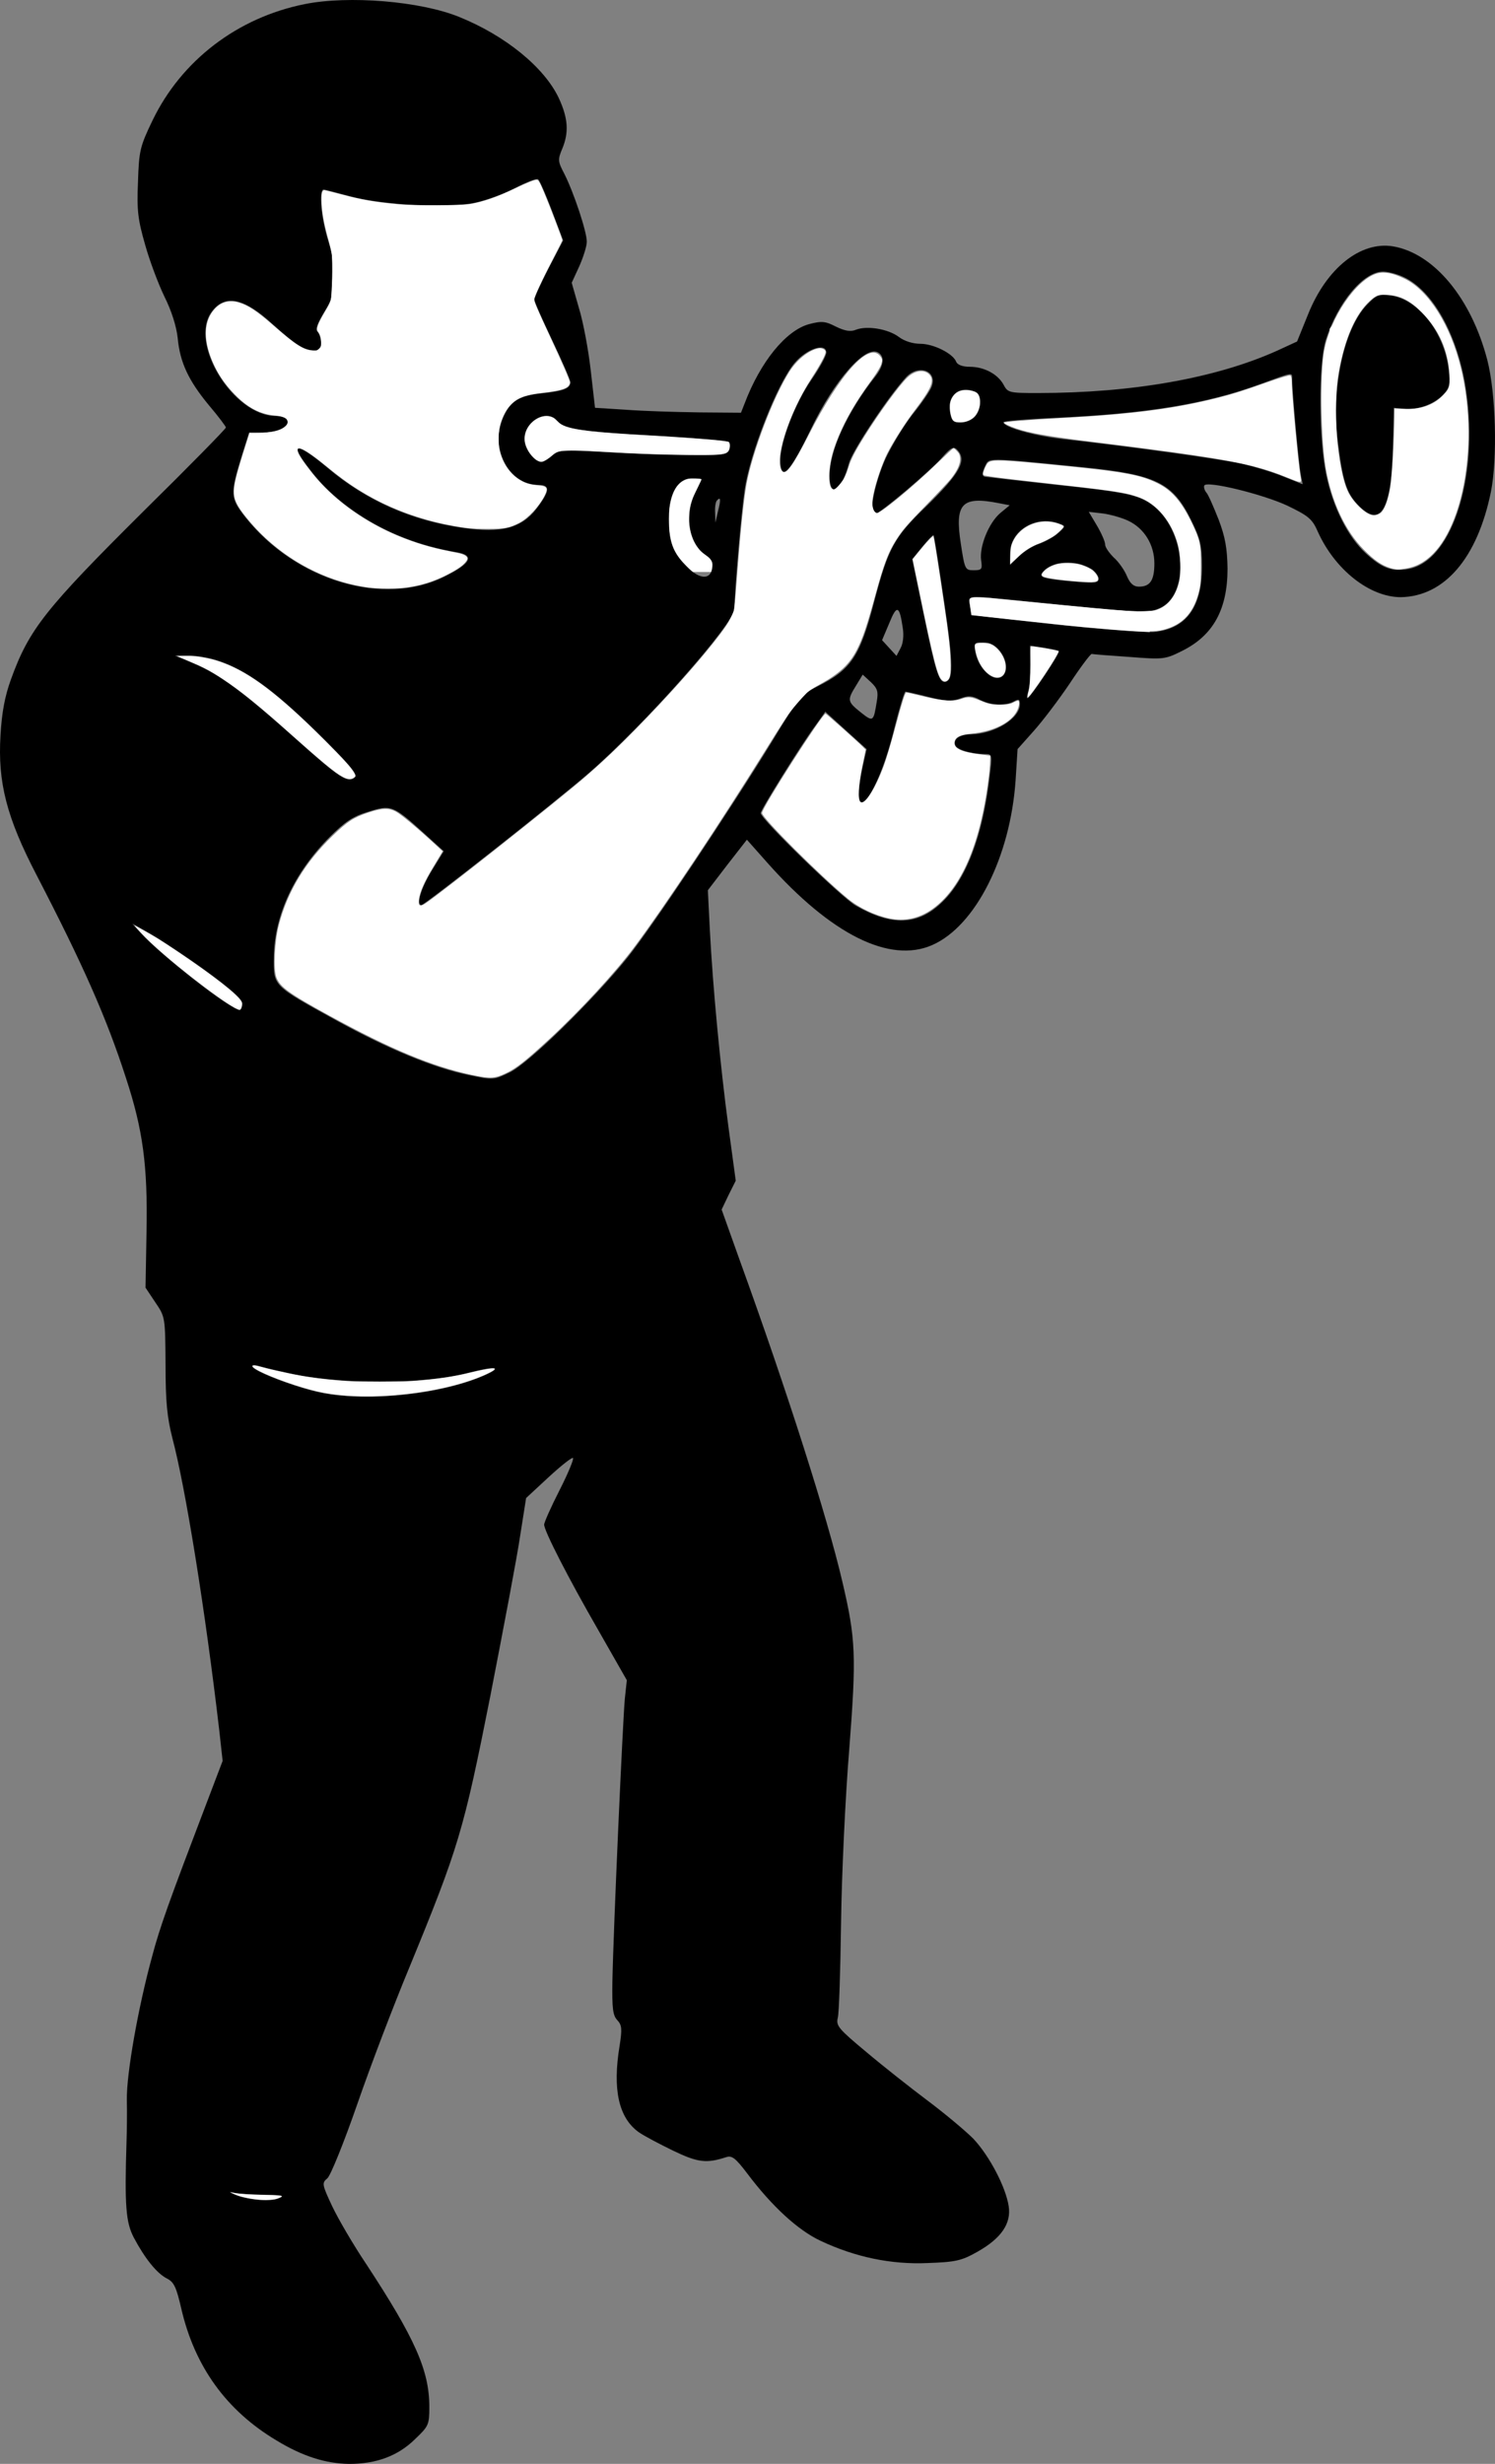 <?xml version="1.0" encoding="UTF-8" standalone="no"?>
<svg
   version="1.0"
   width="455.687pt"
   height="750.759pt"
   viewBox="0 0 455.687 750.759"
   preserveAspectRatio="xMidYMid"
   id="svg2"
   xmlns="http://www.w3.org/2000/svg"
   xmlns:svg="http://www.w3.org/2000/svg">
  <rect x="0" y="0" width="455.687" height="750.759" fill="#808080" stroke="none"/>
  <defs
     id="defs2" />
  <g
     transform="matrix(0.1,0,0,-0.1,-49.14,772.759)"
     fill="#000000"
     stroke="none"
     id="g2">
    <path
       d="m 1420,7715 c -205,-41 -376,-172 -464,-355 -38,-79 -41,-92 -44,-187 -4,-87 0,-115 22,-192 14,-50 41,-121 59,-158 21,-42 36,-89 40,-125 7,-75 33,-130 95,-205 29,-34 52,-65 52,-68 0,-4 -112,-118 -249,-253 -302,-300 -351,-362 -406,-514 -19,-52 -28,-101 -32,-170 -9,-145 19,-252 110,-427 140,-270 213,-434 272,-617 52,-158 67,-268 63,-470 l -3,-170 30,-45 c 30,-44 30,-45 31,-189 0,-115 5,-162 21,-225 40,-151 100,-523 143,-892 l 10,-91 -51,-134 c -112,-294 -141,-374 -164,-462 -43,-157 -78,-357 -77,-436 1,-41 0,-100 -1,-130 -6,-192 -2,-244 22,-290 34,-64 70,-109 101,-125 22,-11 29,-27 44,-92 41,-177 138,-311 291,-402 79,-48 149,-70 221,-71 82,0 148,24 200,75 42,40 44,44 44,99 0,111 -44,209 -193,436 -39,58 -85,137 -103,175 -31,66 -32,71 -15,85 10,8 51,110 91,225 40,116 111,302 158,415 152,370 166,417 248,830 40,206 82,426 91,489 l 18,114 69,64 c 38,35 71,61 74,58 3,-3 -15,-47 -41,-98 -26,-51 -47,-98 -47,-105 0,-19 72,-160 167,-325 l 85,-149 -6,-56 c -6,-61 -35,-702 -38,-864 -1,-79 1,-101 15,-116 14,-15 15,-27 7,-78 -22,-133 -3,-219 58,-263 17,-12 65,-37 106,-57 75,-36 101,-39 162,-19 17,5 28,-4 63,-50 76,-101 155,-173 223,-205 106,-50 216,-73 327,-68 85,3 103,7 151,34 73,41 104,86 96,139 -9,59 -59,154 -108,206 -24,24 -86,76 -138,115 -52,39 -137,106 -188,149 -84,70 -93,80 -87,104 4,14 8,145 10,291 2,147 13,383 25,528 22,285 20,335 -21,510 -46,197 -167,577 -313,980 l -55,154 21,44 22,44 -22,162 c -25,186 -48,428 -57,603 l -6,120 59,77 60,77 63,-71 c 194,-218 372,-307 502,-250 132,58 238,269 254,502 l 6,95 49,55 c 27,30 77,96 110,145 33,50 63,90 67,90 3,-1 54,-5 113,-9 105,-8 110,-8 162,18 95,47 139,126 139,251 -1,62 -7,96 -27,149 -15,38 -31,75 -37,82 -6,7 -9,17 -7,22 6,16 178,-26 253,-61 64,-31 76,-40 93,-79 52,-116 158,-200 253,-200 133,2 234,119 275,322 20,102 15,298 -11,400 -49,189 -163,326 -288,347 -99,16 -202,-67 -258,-206 l -34,-84 -63,-29 c -186,-83 -439,-128 -728,-128 -87,0 -91,1 -104,26 -18,32 -59,54 -103,54 -22,0 -37,6 -41,15 -9,25 -69,55 -109,55 -23,0 -49,8 -66,21 -32,24 -96,35 -130,22 -17,-7 -34,-4 -61,9 -33,17 -44,18 -82,8 -71,-19 -149,-115 -197,-242 l -11,-28 -127,1 c -71,1 -171,4 -223,8 l -95,6 -13,114 c -7,62 -23,148 -36,190 l -22,77 23,50 c 12,27 23,61 23,75 0,31 -39,148 -68,206 -20,38 -21,44 -7,77 21,50 18,93 -10,154 -44,94 -163,191 -304,248 -118,48 -337,66 -471,39 z m 754,-630 34,-90 -44,-84 c -24,-47 -44,-90 -44,-96 0,-6 25,-62 55,-125 30,-63 55,-120 55,-127 0,-19 -20,-27 -88,-34 -69,-7 -97,-25 -118,-76 -40,-93 19,-203 109,-203 36,0 35,-18 -6,-72 -45,-59 -107,-76 -223,-59 -157,22 -296,83 -414,183 -96,80 -119,78 -55,-4 98,-129 264,-223 448,-253 56,-9 45,-34 -36,-74 -186,-93 -454,-13 -608,181 -46,59 -47,69 -9,192 l 21,66 h 42 c 47,0 84,20 73,38 -4,7 -19,12 -34,12 -130,1 -266,223 -195,318 40,54 98,42 184,-37 71,-64 98,-81 128,-81 15,0 21,6 21,23 0,13 -5,28 -11,34 -7,7 0,26 22,62 40,64 42,114 11,215 -21,66 -30,156 -14,156 4,0 41,-10 82,-21 97,-26 297,-37 380,-19 33,7 88,27 122,45 35,18 66,30 70,26 4,-3 23,-46 42,-96 z m 2590,-199 c 87,-36 163,-163 192,-322 48,-272 -33,-544 -171,-570 -51,-9 -81,2 -131,48 -54,50 -99,138 -120,238 -23,108 -24,338 -2,410 36,115 115,210 175,210 13,0 39,-6 57,-14 z M 3010,6653 c 0,-9 -20,-46 -45,-82 -51,-74 -94,-187 -95,-243 0,-71 28,-43 93,92 72,150 167,258 206,233 20,-13 16,-40 -10,-73 -85,-108 -139,-225 -139,-301 0,-72 36,-49 59,37 10,38 120,203 174,262 38,41 97,20 78,-29 -5,-13 -31,-51 -58,-84 -26,-33 -63,-94 -82,-134 -33,-73 -53,-171 -34,-171 13,0 172,134 208,176 24,27 33,32 43,22 32,-32 11,-71 -93,-173 -98,-94 -116,-128 -157,-283 -45,-175 -71,-214 -175,-266 -48,-24 -58,-35 -135,-162 -133,-217 -370,-572 -444,-664 -105,-130 -302,-323 -359,-350 -48,-23 -50,-24 -125,-8 -107,22 -244,79 -401,165 -198,109 -194,105 -193,195 2,127 62,256 169,364 48,48 72,64 118,78 70,22 76,20 168,-63 l 63,-57 -37,-60 c -32,-52 -48,-104 -31,-104 10,0 406,312 510,402 168,145 444,456 444,501 0,49 21,295 31,361 16,112 99,323 151,386 37,45 98,65 98,33 z m 1420,-80 c 0,-37 20,-259 26,-290 l 6,-31 -60,24 c -32,13 -88,30 -123,38 -61,14 -342,53 -549,76 -87,10 -180,36 -180,51 0,4 66,9 148,13 292,13 471,43 637,104 98,36 95,36 95,15 z m -966,-39 c 21,-8 20,-52 -1,-76 -9,-10 -28,-18 -43,-18 -24,0 -28,5 -33,33 -8,51 28,80 77,61 z m -1274,-89 c 21,-25 75,-33 300,-45 118,-7 219,-15 223,-19 4,-4 5,-15 1,-24 -5,-15 -22,-17 -118,-16 -61,0 -176,4 -256,9 -135,8 -146,7 -166,-11 -11,-10 -26,-19 -32,-19 -22,0 -52,40 -52,70 0,55 69,93 100,55 z m 1601,-141 c 223,-22 275,-47 331,-161 29,-59 33,-78 33,-143 0,-123 -48,-188 -145,-198 -26,-2 -162,8 -302,23 l -256,28 -4,29 c -5,33 -18,32 172,13 362,-36 368,-36 405,-21 92,39 83,227 -14,309 -44,36 -77,44 -306,68 -110,12 -205,23 -212,24 -9,3 -9,10 0,30 14,29 -3,29 298,-1 z m -1161,-37 c 0,-1 -9,-20 -20,-42 -34,-67 -19,-156 33,-189 18,-12 23,-23 19,-41 -6,-36 -41,-32 -79,8 -41,41 -53,75 -53,145 0,75 27,122 70,122 16,0 30,-1 30,-3 z m 50,-97 -8,-35 -1,31 c -1,17 2,34 6,37 11,12 12,3 3,-33 z m 858,24 31,-6 -29,-24 c -35,-30 -64,-102 -58,-144 4,-27 2,-30 -23,-30 -26,0 -27,3 -39,81 -19,123 3,146 118,123 z m 392,-53 c 49,-23 80,-73 80,-130 0,-52 -13,-71 -47,-71 -16,0 -27,9 -37,33 -7,17 -25,43 -40,56 -14,14 -26,31 -26,39 0,9 -11,34 -25,58 l -25,42 43,-5 c 23,-3 58,-13 77,-22 z m -207,-10 c 17,-6 16,-8 -5,-27 -13,-12 -39,-26 -58,-33 -19,-6 -47,-23 -62,-38 l -28,-27 v 35 c 0,71 81,119 153,90 z m -354,-236 c 29,-194 29,-245 1,-245 -17,0 -28,36 -64,210 l -34,164 31,38 c 17,21 32,36 34,35 2,-2 16,-93 32,-202 z m 449,99 c 12,-8 22,-21 22,-30 0,-12 -11,-14 -67,-9 -104,9 -117,13 -103,30 28,34 101,38 148,9 z m -575,-179 c 4,-24 1,-49 -7,-63 l -12,-23 -22,24 -22,24 22,52 c 23,57 31,54 41,-14 z m 297,-72 c 26,-34 23,-77 -5,-81 -27,-4 -61,34 -70,76 -6,30 -5,32 23,32 21,0 37,-8 52,-27 z m 179,1 c 5,-5 -88,-144 -96,-144 -2,0 -1,10 3,22 4,12 6,48 6,80 l -1,58 42,-6 c 23,-4 44,-8 46,-10 z m -2562,-30 c 87,-29 166,-87 298,-215 98,-97 127,-130 119,-139 -21,-21 -49,-2 -181,116 -154,139 -236,199 -311,230 l -57,24 h 42 c 23,0 64,-7 90,-16 z m 2007,-123 c -10,-63 -11,-64 -49,-34 -41,33 -42,37 -14,82 l 20,33 25,-23 c 20,-19 23,-29 18,-58 z m 158,13 c 50,-13 69,-14 95,-5 26,10 38,9 62,-4 35,-17 74,-19 102,-5 16,9 19,7 19,-8 0,-44 -77,-91 -150,-92 -33,0 -54,-15 -47,-33 5,-14 49,-27 91,-27 22,0 22,-2 14,-67 -21,-184 -73,-319 -150,-389 -71,-66 -150,-68 -258,-6 -44,25 -290,264 -290,282 0,10 120,203 167,267 l 30,42 63,-57 63,-57 -12,-53 c -44,-205 46,-95 97,119 15,60 30,109 33,109 4,0 36,-7 71,-16 z M 1118,4770 c 77,-56 112,-87 112,-100 0,-11 -4,-20 -8,-20 -26,0 -242,168 -302,235 l -25,28 55,-31 c 30,-17 106,-67 168,-112 z m 247,-1225 c 159,-37 413,-37 556,0 78,20 104,18 54,-5 -130,-60 -359,-85 -504,-56 -79,16 -211,67 -211,81 0,4 8,4 18,1 9,-3 48,-13 87,-21 z m -65,-2505 c 54,-1 61,-3 40,-11 -26,-11 -97,-4 -134,12 -19,9 -19,9 4,4 14,-2 54,-5 90,-5 z"
       id="path1" />
    <path
       d="m 4657,6798 c -70,-75 -108,-253 -88,-415 15,-119 26,-156 60,-192 69,-74 103,-21 108,169 l 3,125 30,-3 c 41,-5 93,14 120,43 20,21 22,31 17,77 -13,112 -93,214 -176,225 -37,5 -44,2 -74,-29 z"
       id="path2" />
  </g>
  <path
     style="fill:#ffffff;stroke-width:1.898"
     d="m 110.972,177.406 c -11.341,-2.018 -20.046,-6.084 -28.027,-13.092 -10.251,-9.001 -11.393,-11.961 -8.792,-22.801 2.001,-8.342 2.772,-9.279 8.071,-9.806 6.029,-0.6 9.86,-5.327 4.317,-5.327 -5.629,0 -13.873,-5.505 -17.694,-11.816 -5.991,-9.894 -6.552,-13.767 -2.689,-18.538 3.101,-3.83 4.009,-4.041 8.11,-1.884 2.54,1.336 7.423,4.866 10.852,7.844 8.774,7.622 12.955,7.135 14.614,-1.702 1.976,-10.525 2.06,-25.1 0.193,-33.503 l -1.645,-7.407 6.434,1.327 c 3.539,0.73 13.266,1.806 21.617,2.392 14.506,1.018 19.27,0.179 33.68,-5.929 2.643,-1.12 4.023,0.266 6.818,6.845 3.479,8.192 3.473,8.315 -0.831,17.606 -3.992,8.617 -4.119,9.856 -1.598,15.674 1.505,3.475 3.984,9.198 5.508,12.719 3.204,7.4 2.419,8.781 -4.986,8.781 -7.646,0 -12.975,6.057 -12.94,14.708 0.035,8.562 1.145,10.444 8.37,14.186 l 5.552,2.876 -5.244,5.244 c -4.883,4.883 -6.008,5.165 -16.331,4.086 -14.907,-1.558 -28.466,-6.971 -40.811,-16.292 -15.456,-11.669 -18.947,-10.169 -7.489,3.218 7.115,8.312 30.322,21.318 38.038,21.318 2.408,0 4.879,0.811 5.492,1.803 2.719,4.4 -16.953,9.541 -28.586,7.471 z"
     id="path3" />
  <path
     style="fill:#ffffff;stroke-width:1.898"
     d="m 133.597,323.784 c -13.589,-4.833 -43.139,-20.301 -47.059,-24.632 -7.227,-7.986 4.98,-37.146 19.672,-46.989 8.465,-5.672 13.037,-5.356 21.003,1.454 6.561,5.608 6.568,5.632 3.321,11.128 -3.468,5.872 -4.286,11.565 -1.661,11.565 4.504,0 62.02,-48.966 76.1,-64.787 17.733,-19.927 20.989,-25.98 21.01,-39.06 0.034,-21.315 8.663,-51.174 17.57,-60.792 6.902,-7.454 7.006,-4.652 0.305,8.204 -6.943,13.32 -9.24,28.22 -3.633,23.567 1.578,-1.31 5.586,-7.479 8.907,-13.709 6.729,-12.624 16.865,-24.484 18.03,-21.095 0.413,1.202 -2.403,7.116 -6.258,13.142 -7.005,10.95 -11.1,27.374 -6.826,27.374 1.118,0 4.689,-4.982 7.934,-11.071 8.114,-15.223 17.032,-25.811 19.587,-23.256 1.397,1.397 0.162,4.551 -4.111,10.5 -7.34,10.221 -11.665,20.089 -11.665,26.613 0,6.927 2.749,6.011 14.056,-4.684 5.518,-5.219 10.591,-9.489 11.274,-9.489 3.235,0 0.378,4.767 -8.919,14.879 -5.587,6.078 -11.49,14.824 -13.117,19.437 -1.627,4.612 -4.528,13.018 -6.447,18.679 -2.775,8.187 -5.217,11.506 -11.936,16.226 -6.209,4.362 -12.997,12.99 -25.621,32.565 -27.3,42.334 -37.385,55.641 -54.825,72.343 -18.182,17.413 -19.74,17.918 -36.691,11.889 z"
     id="path4" />
  <path
     style="fill:#ffffff;stroke-width:1.898"
     d="m 417.14,167.103 c -9.901,-9.901 -11.824,-16.881 -11.824,-42.919 V 100.162 l 5.885,-7.293 c 3.376,-4.184 7.87,-7.534 10.542,-7.858 4.809,-0.583 14.888,5.873 14.888,9.537 0,1.13 -1.495,0.707 -3.321,-0.939 -6.109,-5.506 -12.902,-5.948 -17.388,-1.133 -11.844,12.713 -12.596,55.966 -1.105,63.514 6.843,4.495 9.374,0.532 10.118,-15.847 0.645,-14.211 0.88,-14.881 5.337,-15.25 8.674,-0.718 12.039,-3.849 12.242,-11.391 0.351,-13.092 3.209,0.997 3.417,16.846 0.427,32.535 -14.26,51.285 -28.791,36.754 z"
     id="path5" />
  <path
     style="fill:#ffffff;stroke-width:0.36"
     d="m 423.684,173.046 c -2.617,-0.818 -4.856,-2.377 -8.015,-5.581 -5.737,-5.82 -9.93,-14.894 -11.637,-25.186 -1.479,-8.917 -1.73,-28.305 -0.456,-35.264 1.882,-10.281 9.838,-21.928 16.196,-23.708 2.199,-0.616 4.9,-0.088 8.439,1.65 7.265,3.566 13.906,14.108 17.081,27.113 5.369,21.997 1.062,48.328 -9.417,57.57 -2.181,1.924 -4.431,3.049 -7.07,3.537 -2.613,0.483 -3.209,0.468 -5.121,-0.13 z m -2.871,-16.749 c 1.164,-0.916 2.253,-3.796 2.959,-7.83 0.502,-2.87 1.228,-15.428 1.241,-21.473 l 0.007,-2.518 3.116,0.118 c 4.762,0.18 8.541,-1.09 11.391,-3.829 2.244,-2.156 2.525,-2.98 2.286,-6.705 -0.48,-7.473 -3.17,-13.51 -8.378,-18.8 -3.464,-3.519 -6.247,-5.022 -9.939,-5.367 -3.097,-0.289 -3.949,-0.034 -5.926,1.777 -4.457,4.081 -7.688,11.486 -9.509,21.793 -1.871,10.588 -0.51,28.84 2.689,36.072 1.566,3.54 5.776,7.488 7.984,7.488 0.636,0 1.573,-0.327 2.081,-0.727 z"
     id="path6" />
  <path
     style="fill:#ffffff;stroke-width:0.36"
     d="m 391.753,145.283 c -10.139,-4.098 -19.49,-5.784 -59.521,-10.732 -12.481,-1.543 -18.462,-2.599 -22.478,-3.969 -2.128,-0.726 -3.905,-1.601 -3.69,-1.817 0.28,-0.28 7.513,-0.853 17.895,-1.417 20.896,-1.135 33.687,-2.774 46.574,-5.968 4.923,-1.22 7.6,-2.058 16.151,-5.055 3.345,-1.172 6.298,-2.049 6.563,-1.947 0.306,0.117 0.482,0.788 0.482,1.837 0,3.606 1.999,25.044 2.741,29.389 0.29,1.701 0.284,1.7 -4.719,-0.322 z"
     id="path7" />
  <path
     style="fill:#ffffff;stroke-width:0.36"
     d="m 143.779,327.528 c -12.019,-2.544 -24.832,-7.878 -43.499,-18.108 -12.227,-6.701 -14.914,-8.645 -16.045,-11.606 -0.95,-2.487 -0.556,-10.943 0.743,-15.96 2.634,-10.174 8.023,-19.106 16.405,-27.194 4.535,-4.376 6.319,-5.543 10.747,-7.031 4.438,-1.491 6.486,-1.537 8.774,-0.196 1.689,0.99 6.526,5.04 11.527,9.653 l 2.499,2.304 -2.752,4.587 c -2.927,4.879 -4.196,7.751 -4.487,10.153 -0.233,1.929 0.312,2.237 1.993,1.123 4.633,-3.069 40.114,-31.156 49.16,-38.915 13.996,-12.004 37.979,-38.082 43.655,-47.467 1.35,-2.232 1.274,-1.714 2.384,-16.203 0.9,-11.753 1.907,-21.215 2.709,-25.467 1.848,-9.795 8.148,-26.258 12.973,-33.898 2.28,-3.611 5.686,-6.405 8.687,-7.126 1.153,-0.277 2.42,0.279 2.42,1.061 0,0.852 -1.678,3.971 -4.345,8.075 -7.032,10.822 -11.619,25.542 -8.828,28.333 1.12,1.12 3.214,-1.793 7.958,-11.073 9.655,-18.883 18.486,-28.581 21.873,-24.023 0.645,0.867 0.678,1.136 0.297,2.408 -0.236,0.787 -1.426,2.776 -2.644,4.418 -5.711,7.701 -9.456,14.461 -11.691,21.101 -1.991,5.917 -2.087,12.636 -0.18,12.636 1.373,0 3.412,-3.031 4.494,-6.68 0.711,-2.4 1.996,-4.905 4.876,-9.504 4.584,-7.323 10.544,-15.474 13.102,-17.919 2.34,-2.236 5.33,-2.564 6.826,-0.747 1.471,1.786 0.484,4.115 -4.552,10.734 -2.893,3.803 -6.646,9.685 -8.418,13.194 -1.509,2.988 -3.464,8.736 -4.2,12.347 -0.662,3.245 -0.391,5.474 0.717,5.899 0.985,0.378 11.118,-7.915 18.934,-15.498 2.502,-2.427 4.64,-4.413 4.751,-4.413 0.111,0 0.613,0.443 1.115,0.985 1.673,1.804 1.019,4.69 -1.895,8.365 -0.706,0.89 -3.978,4.37 -7.271,7.732 -6.603,6.742 -8.356,8.834 -10.274,12.265 -1.89,3.38 -3.104,6.769 -5.356,14.951 -2.782,10.109 -3.974,13.639 -5.84,17.286 -2.174,4.25 -5.281,7.156 -11.061,10.343 -6.05,3.335 -6.897,4.355 -16.724,20.14 -13.719,22.037 -30.704,47.516 -39.919,59.881 -5.827,7.819 -16.596,19.489 -25.951,28.122 -7.19,6.635 -10.006,8.862 -13.078,10.347 -3.566,1.723 -4.892,1.796 -10.609,0.586 z"
     id="path8" />
  <path
     style="fill:#ffffff;stroke-width:0.36"
     d="m 271.092,279.864 c -4.437,-0.932 -9.244,-3.215 -12.646,-6.006 -8.318,-6.825 -26.196,-24.656 -26.196,-26.128 0,-1.577 18.382,-30.286 19.392,-30.286 0.21,0 9.322,8.104 11.253,10.008 l 0.974,0.961 -1.061,5.215 c -1.159,5.699 -1.391,10.073 -0.568,10.756 1.287,1.068 4.478,-3.884 7.164,-11.116 0.698,-1.879 2.266,-7.133 3.484,-11.676 2.085,-7.776 2.986,-10.622 3.364,-10.622 0.089,0 2.53,0.566 5.424,1.259 5.765,1.379 8.917,1.579 11.354,0.719 2.149,-0.758 2.811,-0.691 5.997,0.61 2.351,0.96 3.289,1.15 5.692,1.154 2.031,0.003 3.216,-0.176 4.028,-0.61 0.633,-0.338 1.321,-0.614 1.528,-0.614 0.603,0 0.437,1.71 -0.307,3.161 -1.841,3.59 -7.086,6.206 -13.848,6.905 -3.591,0.372 -4.995,1.08 -5.179,2.613 -0.225,1.874 1.994,2.935 7.663,3.667 l 3.237,0.418 -0.096,2.677 c -0.052,1.472 -0.491,5.213 -0.974,8.313 -2.791,17.912 -8.34,29.876 -16.589,35.762 -3.995,2.851 -8.475,3.83 -13.092,2.86 z"
     id="path9" />
  <path
     style="fill:#ffffff;stroke-width:0.178"
     d="m 287.221,207.325 c -1.456,-1.146 -2.5,-5.214 -7.319,-28.538 l -1.731,-8.379 1.849,-2.283 c 2.279,-2.814 4.261,-4.928 4.445,-4.742 0.184,0.186 0.797,3.858 2.189,13.117 2.474,16.458 2.939,20.224 3.073,24.891 0.116,4.039 -0.079,5.254 -0.95,5.94 -0.59,0.464 -0.96,0.463 -1.555,-0.005 z"
     id="path10" />
  <path
     style="fill:#ffffff;stroke-width:0.061"
     d="m 349.083,192.511 c -5.056,-0.198 -15.447,-1.041 -24.833,-2.014 -3.869,-0.401 -28.114,-3.061 -28.14,-3.086 -0.013,-0.013 -0.131,-0.777 -0.262,-1.698 -0.131,-0.921 -0.267,-1.822 -0.302,-2.003 -0.091,-0.472 -0.078,-0.964 0.03,-1.172 0.051,-0.099 0.197,-0.233 0.323,-0.297 0.451,-0.23 0.906,-0.271 2.573,-0.232 1.924,0.045 2.861,0.125 10.905,0.93 22.451,2.248 29.075,2.864 35.285,3.282 1.253,0.084 4.81,0.108 5.432,0.036 l 0.413,-0.048 v 3.184 c 0,2.996 -0.007,3.184 -0.107,3.175 -0.059,-0.005 -0.652,-0.031 -1.317,-0.057 z"
     id="path12" />
  <path
     style="fill:#ffffff;stroke-width:0.266"
     d="m 342.019,191.994 c -9.353,-0.72 -45.629,-4.441 -45.832,-4.701 -0.024,-0.03 -0.188,-1.065 -0.365,-2.3 -0.299,-2.082 -0.287,-2.272 0.165,-2.616 0.679,-0.518 3.155,-0.352 21.069,1.406 23.014,2.259 27.047,2.578 31.205,2.467 3.332,-0.089 3.875,-0.172 5.231,-0.797 2.983,-1.374 5.032,-4.264 5.95,-8.393 0.59,-2.65 0.393,-8.063 -0.401,-11.068 -1.846,-6.982 -6.329,-12.431 -11.896,-14.459 -4.105,-1.495 -6.982,-1.924 -30.339,-4.527 -11.541,-1.286 -16.692,-1.958 -16.943,-2.209 -0.304,-0.304 -0.275,-0.592 0.188,-1.83 0.302,-0.808 0.79,-1.686 1.083,-1.952 1.189,-1.076 4.122,-0.968 22.029,0.813 19.968,1.986 24.731,2.878 30.081,5.63 4.114,2.116 7.099,5.677 10.165,12.126 2.38,5.008 2.644,6.268 2.644,12.648 0,4.368 -0.098,5.864 -0.494,7.569 -1.585,6.821 -4.985,10.564 -10.99,12.1 -2.38,0.609 -5.546,0.632 -12.551,0.092 z"
     id="path13" />
  <path
     style="fill:#ffffff;stroke-width:0.162"
     d="m 307.978,169.393 c 0.053,-1.638 0.171,-2.789 0.336,-3.296 1.699,-5.203 7.639,-8.268 13.268,-6.845 1.462,0.37 2.587,0.893 2.587,1.204 0,0.369 -1.959,2.237 -3.126,2.979 -1.209,0.77 -3.022,1.68 -4.314,2.166 -2.388,0.899 -4.366,2.15 -6.364,4.026 -0.759,0.713 -1.625,1.518 -1.925,1.789 l -0.545,0.493 z"
     id="path14" />
  <path
     style="fill:#ffffff;stroke-width:0.162"
     d="m 330.573,177.327 c -5.429,-0.268 -11.809,-1.112 -12.668,-1.675 -0.584,-0.383 -0.484,-0.794 0.414,-1.692 0.904,-0.904 2.324,-1.662 3.902,-2.083 1.633,-0.436 5.034,-0.393 6.806,0.086 1.499,0.405 3.425,1.288 4.101,1.882 0.858,0.753 1.598,1.884 1.598,2.442 0,1.022 -0.743,1.208 -4.152,1.039 z"
     id="path15" />
  <path
     style="fill:#ffffff;stroke-width:0.145"
     d="m 313.201,212.21 c 0,-0.214 0.129,-0.892 0.287,-1.507 0.443,-1.729 0.582,-3.893 0.582,-9.048 8e-5,-4.602 0.008,-4.743 0.282,-4.743 0.918,0 7.272,1.107 8.088,1.409 0.3,0.111 0.297,0.13 -0.204,1.107 -1.466,2.86 -7.56,11.869 -8.722,12.894 -0.311,0.275 -0.313,0.274 -0.313,-0.112 z"
     id="path16" />
  <path
     style="fill:#ffffff;stroke-width:0.145"
     d="m 302.412,206.054 c -1.534,-0.736 -2.904,-2.219 -3.926,-4.248 -0.825,-1.637 -1.537,-4.544 -1.298,-5.297 0.158,-0.498 0.808,-0.646 2.576,-0.589 1.449,0.047 1.732,0.1 2.503,0.475 1.74,0.845 3.5,3.119 4.051,5.232 0.921,3.538 -1.066,5.79 -3.906,4.427 z"
     id="path17" />
  <path
     style="fill:#ffffff;stroke-width:0.213"
     d="m 112.205,179.014 c -13.496,-1.837 -26.592,-9.062 -35.814,-19.761 -3.53,-4.095 -4.856,-6.353 -5.061,-8.618 -0.212,-2.333 0.392,-4.966 3.175,-13.861 l 1.513,-4.836 h 2.151 c 2.807,0 5.386,-0.333 6.865,-0.887 1.505,-0.563 2.662,-1.592 2.662,-2.367 0,-1.237 -1.041,-1.79 -3.88,-2.061 -4.661,-0.444 -8.337,-2.386 -12.343,-6.52 -3.184,-3.286 -5.321,-6.516 -6.929,-10.474 -2.658,-6.542 -2.356,-11.886 0.874,-15.479 1.934,-2.151 4.503,-2.841 7.374,-1.978 2.975,0.894 5.518,2.595 10.832,7.244 6.525,5.708 8.856,7.184 11.666,7.385 1.354,0.097 1.498,0.065 2.008,-0.445 0.302,-0.302 0.563,-0.817 0.58,-1.143 0.091,-1.746 -0.242,-3.216 -0.927,-4.096 -0.692,-0.89 -0.237,-2.184 2.283,-6.49 1.798,-3.072 1.798,-3.073 2.028,-8.182 0.299,-6.638 0.153,-8.53 -0.979,-12.652 -1.669,-6.082 -2.228,-9.218 -2.273,-12.755 -0.029,-2.242 0.205,-3.083 0.858,-3.083 0.203,0 2.328,0.52 4.723,1.155 6.7,1.777 10.389,2.421 17.96,3.135 4.624,0.436 19.174,0.377 21.793,-0.088 4.1,-0.729 8.044,-2.095 13.462,-4.664 3.852,-1.826 6.073,-2.727 6.724,-2.727 0.578,0 0.899,0.543 2.367,4 1.536,3.617 5.506,14.021 5.506,14.428 0,0.156 -1.204,2.579 -2.676,5.384 -3.345,6.375 -5.869,11.797 -5.885,12.641 -0.015,0.787 0.917,2.979 4.787,11.264 3.669,7.853 6.108,13.469 6.11,14.066 7.2e-4,0.247 -0.188,0.691 -0.42,0.985 -0.784,0.996 -2.893,1.574 -7.976,2.185 -3.662,0.44 -5.701,0.947 -7.357,1.83 -3.101,1.653 -5.388,5.609 -5.967,10.319 -0.705,5.736 1.978,11.72 6.443,14.372 1.702,1.011 2.977,1.386 5.499,1.619 2.886,0.266 3.221,0.802 2.008,3.211 -1.634,3.243 -4.984,6.846 -7.654,8.231 -3.131,1.625 -4.397,1.867 -9.767,1.866 -4.805,-7.5e-4 -6.659,-0.188 -11.799,-1.192 -8.971,-1.753 -17.426,-4.877 -25.003,-9.24 -4.19,-2.413 -7.578,-4.801 -12.2,-8.602 -6.912,-5.684 -10.103,-7.095 -8.458,-3.741 0.646,1.316 3.241,4.849 5.488,7.469 6.02,7.021 15.273,13.504 24.945,17.477 5.155,2.118 9.724,3.481 15.513,4.63 3.773,0.749 4.373,0.932 5.083,1.551 0.577,0.503 0.448,1.036 -0.501,2.066 -1.033,1.12 -2.702,2.207 -5.703,3.713 -3.874,1.944 -7.61,3.109 -11.947,3.725 -2.738,0.389 -8.865,0.384 -11.764,-0.011 z"
     id="path18" />
  <path
     style="fill:#ffffff;stroke-width:0.066"
     d="m 164.248,140.542 c -0.633,-0.266 -0.98,-0.505 -1.588,-1.091 -1.677,-1.616 -2.742,-3.84 -2.74,-5.718 0.003,-2.333 1.267,-4.548 3.371,-5.909 1.744,-1.128 3.648,-1.362 5.162,-0.633 0.415,0.2 0.649,0.382 1.295,1.012 0.891,0.868 1.194,1.091 1.965,1.447 2.963,1.369 9.338,2.111 25.979,3.024 8.852,0.485 19.281,1.251 22.421,1.646 1.074,0.135 1.845,0.276 1.982,0.363 0.255,0.161 0.371,0.608 0.337,1.292 -0.041,0.796 -0.226,1.293 -0.636,1.703 -0.48,0.48 -1.223,0.69 -2.999,0.847 -2.649,0.235 -14.125,0.105 -23.144,-0.262 -4.203,-0.171 -5.55,-0.239 -11.802,-0.592 -6.466,-0.365 -7.8,-0.414 -10.17,-0.375 -3.277,0.054 -3.93,0.238 -5.448,1.534 -0.788,0.672 -1.613,1.246 -2.272,1.58 -0.64,0.324 -1.162,0.365 -1.713,0.133 z"
     id="path19" />
  <path
     style="fill:#ffffff;stroke-width:0.066"
     d="m 210.743,173.89 c -0.271,-0.221 -0.964,-0.878 -1.539,-1.462 -3.374,-3.422 -4.632,-6.007 -5.146,-10.575 -0.168,-1.491 -0.168,-5.704 7e-5,-6.99 0.585,-4.487 2.085,-7.342 4.473,-8.515 0.886,-0.435 1.372,-0.525 2.842,-0.525 1.167,0 2.182,0.08 2.373,0.187 0.099,0.056 -0.114,0.544 -1.241,2.838 -0.994,2.024 -1.334,2.802 -1.653,3.79 -0.536,1.658 -0.763,3.046 -0.812,4.955 -0.028,1.084 -0.011,1.636 0.073,2.367 0.281,2.447 1.045,4.668 2.197,6.383 0.859,1.278 1.512,1.931 2.94,2.936 1.03,0.725 1.594,1.406 1.801,2.173 0.156,0.581 0.029,1.934 -0.252,2.66 l -0.07,0.181 -2.747,-7.5e-4 -2.747,-7.5e-4 z"
     id="path20" />
  <path
     style="fill:#ffffff;stroke-width:0.125"
     d="m 105.353,237.145 c -2.235,-0.874 -5.333,-3.344 -15.245,-12.153 -11.61,-10.318 -16.692,-14.45 -22.367,-18.188 -3.613,-2.38 -5.652,-3.445 -10.574,-5.525 l -3.228,-1.364 2.29,-0.037 c 2.619,-0.043 4.026,0.086 6.64,0.607 8.41,1.678 16.65,6.785 28.224,17.495 4.767,4.411 11.496,11.113 14.394,14.337 1.874,2.084 2.991,3.772 2.809,4.245 -0.043,0.112 -0.315,0.342 -0.606,0.512 -0.642,0.376 -1.491,0.402 -2.338,0.07 z"
     id="path21" />
  <path
     style="fill:#ffffff;stroke-width:0.125"
     d="m 71.69,307.15 c -5.42,-2.843 -21.092,-15.178 -27.389,-21.558 -1.707,-1.729 -3.378,-3.566 -3.309,-3.636 0.057,-0.057 5.402,2.986 7.251,4.129 0.904,0.559 3.502,2.259 5.773,3.78 11.104,7.434 18.719,13.416 19.592,15.39 0.2,0.452 0.217,0.636 0.11,1.198 -0.152,0.799 -0.418,1.241 -0.749,1.241 -0.134,0 -0.71,-0.244 -1.279,-0.543 z"
     id="path22" />
  <path
     style="fill:#ffffff;stroke-width:0.125"
     d="m 107.729,425.41 c -6.653,-0.313 -11.191,-1.171 -17.996,-3.399 -7.048,-2.308 -12.98,-4.998 -12.726,-5.77 0.096,-0.291 0.87,-0.212 2.681,0.274 2.269,0.609 4.29,1.086 7.771,1.831 5.959,1.276 10.765,1.922 18.35,2.467 3.053,0.219 16.851,0.219 19.766,-6.4e-4 7.619,-0.573 12.566,-1.291 17.765,-2.576 2.581,-0.638 5.137,-1.148 6.318,-1.26 1.618,-0.153 1.445,0.306 -0.486,1.29 -9.335,4.755 -27.109,7.819 -41.443,7.144 z"
     id="path23" />
  <path
     style="fill:#ffffff;stroke-width:0.075"
     d="m 79.877,670.327 c -2.414,-0.124 -5.182,-0.613 -7.201,-1.271 -0.78,-0.255 -2.471,-0.994 -2.411,-1.055 0.015,-0.015 0.446,0.056 0.957,0.159 1.67,0.336 4.608,0.534 9.517,0.643 3.808,0.084 5.075,0.188 5.153,0.421 0.057,0.171 -1.191,0.705 -2.088,0.894 -0.283,0.06 -0.962,0.142 -1.509,0.184 -0.946,0.072 -1.402,0.077 -2.419,0.025 z"
     id="path24" />
  <path
     style="fill:#ffffff;stroke-width:0.104"
     d="m 291.343,128.559 c -0.849,-0.244 -1.192,-0.749 -1.568,-2.314 -0.267,-1.112 -0.318,-2.827 -0.107,-3.679 0.336,-1.363 1.288,-2.647 2.372,-3.2 1.308,-0.667 3.131,-0.693 4.888,-0.068 1.159,0.412 1.669,1.244 1.747,2.849 0.062,1.289 -0.151,2.296 -0.73,3.454 -0.758,1.517 -2.044,2.502 -3.81,2.918 -0.749,0.177 -2.242,0.198 -2.793,0.04 z"
     id="path25" />
</svg>
